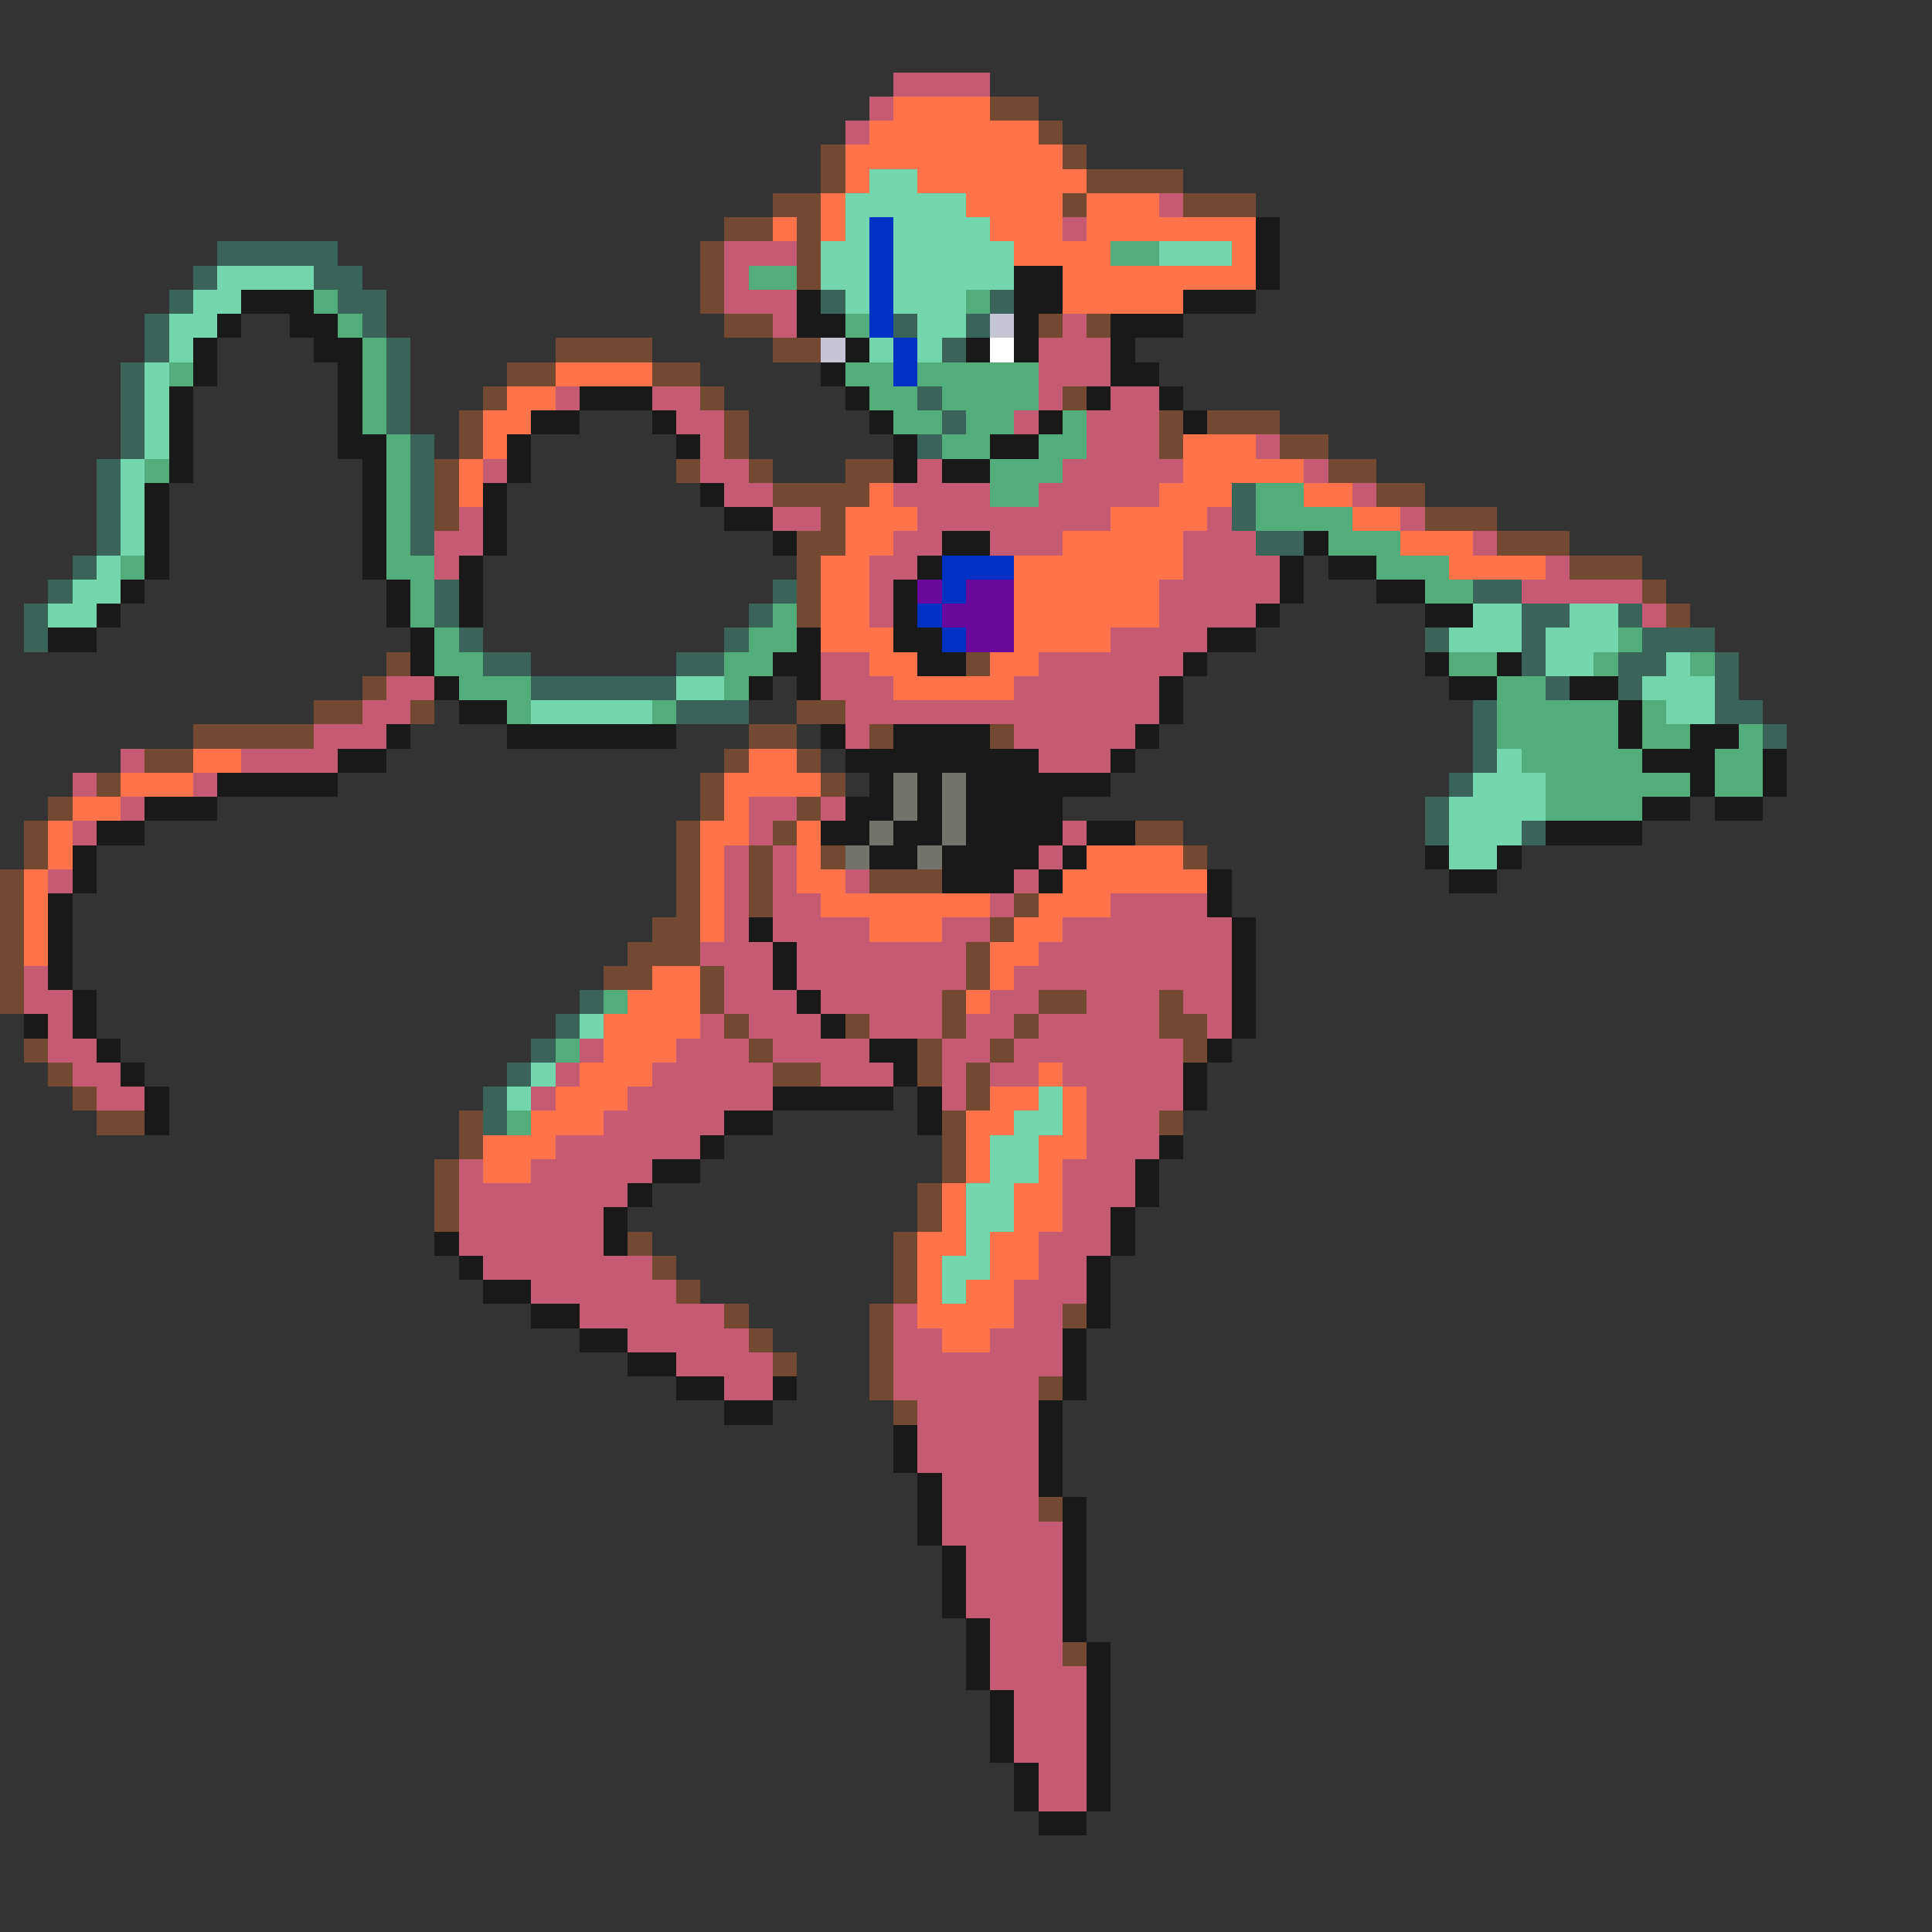 <svg xmlns="http://www.w3.org/2000/svg" viewBox="0 -0.5 80 80" shape-rendering="crispEdges">
<rect x="0" y="-0.5" width="80" height="80" fill="#333333" stroke="none"/>
<path stroke="#c55a73" d="M37 3h4M36 4h1M35 5h1M48 8h1M44 9h1M30 10h3M30 11h1M30 12h3M32 13h1M44 13h1M43 14h3M43 15h3M23 16h1M27 16h2M43 16h1M46 16h2M28 17h2M42 17h1M45 17h3M29 18h1M45 18h3M52 18h1M20 19h1M29 19h2M38 19h1M44 19h5M54 19h1M30 20h2M37 20h4M43 20h5M56 20h1M19 21h1M32 21h2M38 21h8M50 21h1M58 21h1M18 22h2M37 22h2M41 22h3M49 22h3M61 22h1M18 23h1M36 23h2M49 23h4M64 23h1M36 24h1M48 24h5M63 24h5M36 25h1M48 25h4M68 25h1M46 26h4M34 27h2M43 27h6M16 28h2M34 28h3M42 28h6M15 29h2M35 29h13M13 30h3M35 30h1M42 30h5M5 31h1M10 31h4M43 31h3M3 32h1M8 32h1M5 33h1M31 33h2M34 33h1M3 34h1M31 34h1M44 34h1M30 35h1M32 35h1M43 35h1M2 36h1M30 36h1M32 36h1M35 36h1M42 36h1M30 37h1M32 37h2M41 37h1M46 37h4M30 38h1M32 38h4M39 38h2M44 38h7M29 39h3M33 39h7M43 39h8M1 40h1M30 40h2M33 40h7M42 40h9M1 41h2M30 41h3M34 41h5M41 41h2M45 41h3M49 41h2M2 42h1M29 42h1M31 42h3M36 42h3M40 42h2M43 42h5M50 42h1M2 43h2M24 43h1M28 43h3M32 43h4M39 43h2M42 43h7M3 44h2M23 44h1M27 44h5M34 44h3M39 44h1M41 44h2M44 44h5M4 45h2M22 45h1M26 45h6M39 45h1M45 45h4M25 46h5M45 46h3M23 47h6M45 47h3M19 48h1M22 48h5M44 48h3M19 49h7M44 49h3M19 50h6M44 50h2M19 51h6M43 51h3M20 52h7M43 52h2M22 53h6M42 53h3M24 54h6M37 54h1M42 54h2M26 55h5M37 55h2M41 55h3M28 56h4M37 56h7M30 57h2M37 57h6M38 58h5M38 59h5M38 60h5M39 61h4M39 62h4M39 63h5M40 64h4M40 65h4M40 66h4M41 67h3M41 68h3M41 69h4M42 70h3M42 71h3M42 72h3M43 73h2M43 74h2" />
<path stroke="#ff734a" d="M37 4h4M36 5h7M35 6h9M35 7h1M38 7h7M34 8h1M40 8h4M45 8h3M32 9h1M34 9h1M41 9h3M45 9h7M42 10h4M51 10h1M44 11h8M44 12h5M23 15h4M21 16h2M20 17h2M20 18h1M49 18h3M19 19h1M49 19h5M19 20h1M36 20h1M48 20h3M54 20h2M35 21h3M46 21h4M56 21h2M35 22h2M44 22h5M58 22h3M34 23h2M42 23h7M60 23h4M34 24h2M42 24h6M34 25h2M42 25h6M34 26h3M42 26h4M36 27h2M41 27h2M37 28h5M8 31h2M31 31h2M5 32h3M30 32h4M3 33h2M30 33h1M2 34h1M29 34h2M33 34h1M2 35h1M29 35h1M33 35h1M45 35h4M1 36h1M29 36h1M33 36h2M44 36h6M1 37h1M29 37h1M34 37h7M43 37h3M1 38h1M29 38h1M36 38h3M42 38h2M1 39h1M41 39h2M27 40h2M41 40h1M26 41h3M40 41h1M25 42h4M25 43h3M24 44h3M43 44h1M23 45h3M41 45h2M44 45h1M22 46h3M40 46h2M44 46h1M20 47h3M40 47h1M43 47h2M20 48h2M40 48h1M43 48h1M39 49h1M42 49h2M39 50h1M42 50h2M38 51h2M41 51h2M38 52h1M41 52h2M38 53h1M40 53h2M38 54h4M39 55h2" />
<path stroke="#734a31" d="M41 4h2M43 5h1M34 6h1M44 6h1M34 7h1M45 7h4M32 8h2M44 8h1M49 8h3M30 9h2M33 9h1M29 10h1M33 10h1M29 11h1M33 11h1M29 12h1M30 13h2M43 13h1M45 13h1M23 14h4M32 14h2M21 15h2M27 15h2M20 16h1M29 16h1M44 16h1M19 17h1M30 17h1M48 17h1M50 17h3M19 18h1M30 18h1M48 18h1M53 18h2M18 19h1M28 19h1M31 19h1M35 19h2M55 19h2M18 20h1M32 20h4M57 20h2M18 21h1M34 21h1M59 21h3M33 22h2M62 22h3M33 23h1M65 23h3M33 24h1M68 24h1M33 25h1M69 25h1M16 27h1M40 27h1M15 28h1M13 29h2M17 29h1M33 29h2M8 30h5M31 30h2M36 30h1M41 30h1M6 31h2M30 31h1M33 31h1M4 32h1M29 32h1M34 32h1M2 33h1M29 33h1M33 33h1M1 34h1M28 34h1M32 34h1M47 34h2M1 35h1M28 35h1M31 35h1M34 35h1M49 35h1M0 36h1M28 36h1M31 36h1M36 36h3M0 37h1M28 37h1M31 37h1M42 37h1M0 38h1M27 38h2M41 38h1M0 39h1M26 39h3M40 39h1M0 40h1M25 40h2M29 40h1M40 40h1M0 41h1M29 41h1M39 41h1M43 41h2M48 41h1M30 42h1M35 42h1M39 42h1M42 42h1M48 42h2M1 43h1M31 43h1M38 43h1M41 43h1M49 43h1M2 44h1M32 44h2M38 44h1M40 44h1M3 45h1M40 45h1M4 46h2M19 46h1M39 46h1M48 46h1M19 47h1M39 47h1M18 48h1M39 48h1M18 49h1M38 49h1M18 50h1M38 50h1M26 51h1M37 51h1M27 52h1M37 52h1M28 53h1M37 53h1M30 54h1M36 54h1M44 54h1M31 55h1M36 55h1M32 56h1M36 56h1M36 57h1M43 57h1M37 58h1M43 62h1M44 68h1" />
<path stroke="#73d6ad" d="M36 7h2M35 8h5M35 9h1M37 9h4M34 10h2M37 10h5M48 10h3M9 11h4M34 11h2M37 11h5M8 12h2M35 12h1M37 12h3M7 13h2M38 13h2M7 14h1M36 14h1M38 14h1M6 15h1M6 16h1M6 17h1M6 18h1M5 19h1M5 20h1M5 21h1M5 22h1M4 23h1M3 24h2M2 25h2M61 25h2M65 25h2M60 26h3M64 26h3M64 27h2M69 27h1M28 28h2M68 28h3M22 29h5M69 29h2M62 31h1M61 32h3M60 33h4M60 34h3M60 35h2M24 42h1M22 44h1M21 45h1M43 45h1M42 46h2M41 47h2M41 48h2M40 49h2M40 50h2M40 51h1M39 52h2M39 53h1" />
<path stroke="#0031c5" d="M36 9h1M36 10h1M36 11h1M36 12h1M36 13h1M37 14h1M37 15h1M39 23h3M39 24h1M38 25h1M39 26h1" />
<path stroke="#191919" d="M52 9h1M52 10h1M42 11h2M52 11h1M10 12h3M33 12h1M42 12h2M49 12h3M9 13h1M12 13h2M33 13h2M42 13h1M46 13h3M8 14h1M13 14h2M35 14h1M40 14h1M42 14h1M46 14h1M8 15h1M14 15h1M34 15h1M46 15h2M7 16h1M14 16h1M24 16h3M35 16h1M45 16h1M48 16h1M7 17h1M14 17h1M22 17h2M27 17h1M36 17h1M43 17h1M49 17h1M7 18h1M14 18h2M21 18h1M28 18h1M37 18h1M41 18h2M7 19h1M15 19h1M21 19h1M37 19h1M39 19h2M6 20h1M15 20h1M20 20h1M29 20h1M6 21h1M15 21h1M20 21h1M30 21h2M6 22h1M15 22h1M20 22h1M32 22h1M39 22h2M54 22h1M6 23h1M15 23h1M19 23h1M38 23h1M53 23h1M55 23h2M5 24h1M16 24h1M19 24h1M37 24h1M53 24h1M57 24h2M4 25h1M16 25h1M19 25h1M37 25h1M52 25h1M59 25h2M2 26h2M17 26h1M33 26h1M37 26h2M50 26h2M17 27h1M32 27h2M38 27h2M49 27h1M59 27h1M62 27h1M18 28h1M31 28h1M33 28h1M48 28h1M60 28h2M65 28h2M19 29h2M48 29h1M67 29h1M16 30h1M21 30h7M34 30h1M37 30h4M47 30h1M67 30h1M70 30h2M14 31h2M35 31h8M46 31h1M68 31h3M73 31h1M9 32h5M36 32h1M38 32h1M40 32h6M70 32h1M73 32h1M6 33h3M35 33h2M38 33h1M40 33h4M68 33h2M71 33h2M4 34h2M34 34h2M37 34h2M40 34h4M45 34h2M64 34h4M3 35h1M36 35h2M39 35h4M44 35h1M59 35h1M62 35h1M3 36h1M39 36h3M43 36h1M50 36h1M60 36h2M2 37h1M50 37h1M2 38h1M31 38h1M51 38h1M2 39h1M32 39h1M51 39h1M2 40h1M32 40h1M51 40h1M3 41h1M33 41h1M51 41h1M1 42h1M3 42h1M34 42h1M51 42h1M4 43h1M36 43h2M50 43h1M5 44h1M37 44h1M49 44h1M6 45h1M32 45h5M38 45h1M49 45h1M6 46h1M30 46h2M38 46h1M29 47h1M48 47h1M27 48h2M47 48h1M26 49h1M47 49h1M25 50h1M46 50h1M18 51h1M25 51h1M46 51h1M19 52h1M45 52h1M20 53h2M45 53h1M22 54h2M45 54h1M24 55h2M44 55h1M26 56h2M44 56h1M28 57h2M32 57h1M44 57h1M30 58h2M43 58h1M37 59h1M43 59h1M37 60h1M43 60h1M38 61h1M43 61h1M38 62h1M44 62h1M38 63h1M44 63h1M39 64h1M44 64h1M39 65h1M44 65h1M39 66h1M44 66h1M40 67h1M44 67h1M40 68h1M45 68h1M40 69h1M45 69h1M41 70h1M45 70h1M41 71h1M45 71h1M41 72h1M45 72h1M42 73h1M45 73h1M42 74h1M45 74h1M43 75h2" />
<path stroke="#3a635a" d="M9 10h5M8 11h1M13 11h2M7 12h1M14 12h2M34 12h1M41 12h1M6 13h1M15 13h1M37 13h1M40 13h1M6 14h1M16 14h1M39 14h1M5 15h1M16 15h1M5 16h1M16 16h1M38 16h1M5 17h1M16 17h1M39 17h1M5 18h1M17 18h1M38 18h1M4 19h1M17 19h1M4 20h1M17 20h1M51 20h1M4 21h1M17 21h1M51 21h1M4 22h1M17 22h1M52 22h2M3 23h1M2 24h1M18 24h1M32 24h1M61 24h2M1 25h1M18 25h1M31 25h1M63 25h2M67 25h1M1 26h1M19 26h1M30 26h1M59 26h1M63 26h1M68 26h3M20 27h2M28 27h2M63 27h1M67 27h2M71 27h1M22 28h6M64 28h1M67 28h1M71 28h1M28 29h3M61 29h1M71 29h2M61 30h1M73 30h1M61 31h1M60 32h1M59 33h1M59 34h1M63 34h1M24 41h1M23 42h1M22 43h1M21 44h1M20 45h1M20 46h1" />
<path stroke="#52ad7b" d="M46 10h2M31 11h2M13 12h1M40 12h1M14 13h1M35 13h1M15 14h1M7 15h1M15 15h1M35 15h2M38 15h5M15 16h1M36 16h2M39 16h4M15 17h1M37 17h2M40 17h2M44 17h1M16 18h1M39 18h2M43 18h2M6 19h1M16 19h1M41 19h3M16 20h1M41 20h2M52 20h2M16 21h1M52 21h4M16 22h1M55 22h3M5 23h1M16 23h2M57 23h3M17 24h1M59 24h2M17 25h1M32 25h1M18 26h1M31 26h2M67 26h1M18 27h2M30 27h2M60 27h2M66 27h1M70 27h1M19 28h3M30 28h1M62 28h2M21 29h1M27 29h1M62 29h5M68 29h1M62 30h5M68 30h2M72 30h1M63 31h5M71 31h2M64 32h6M71 32h2M64 33h4M25 41h1M23 43h1M21 46h1" />
<path stroke="#c5c5d6" d="M41 13h1M34 14h1" />
<path stroke="#ffffff" d="M41 14h1" />
<path stroke="#6b089c" d="M38 24h1M40 24h2M39 25h3M40 26h2" />
<path stroke="#73736b" d="M37 32h1M39 32h1M37 33h1M39 33h1M36 34h1M39 34h1M35 35h1M38 35h1" />
</svg>